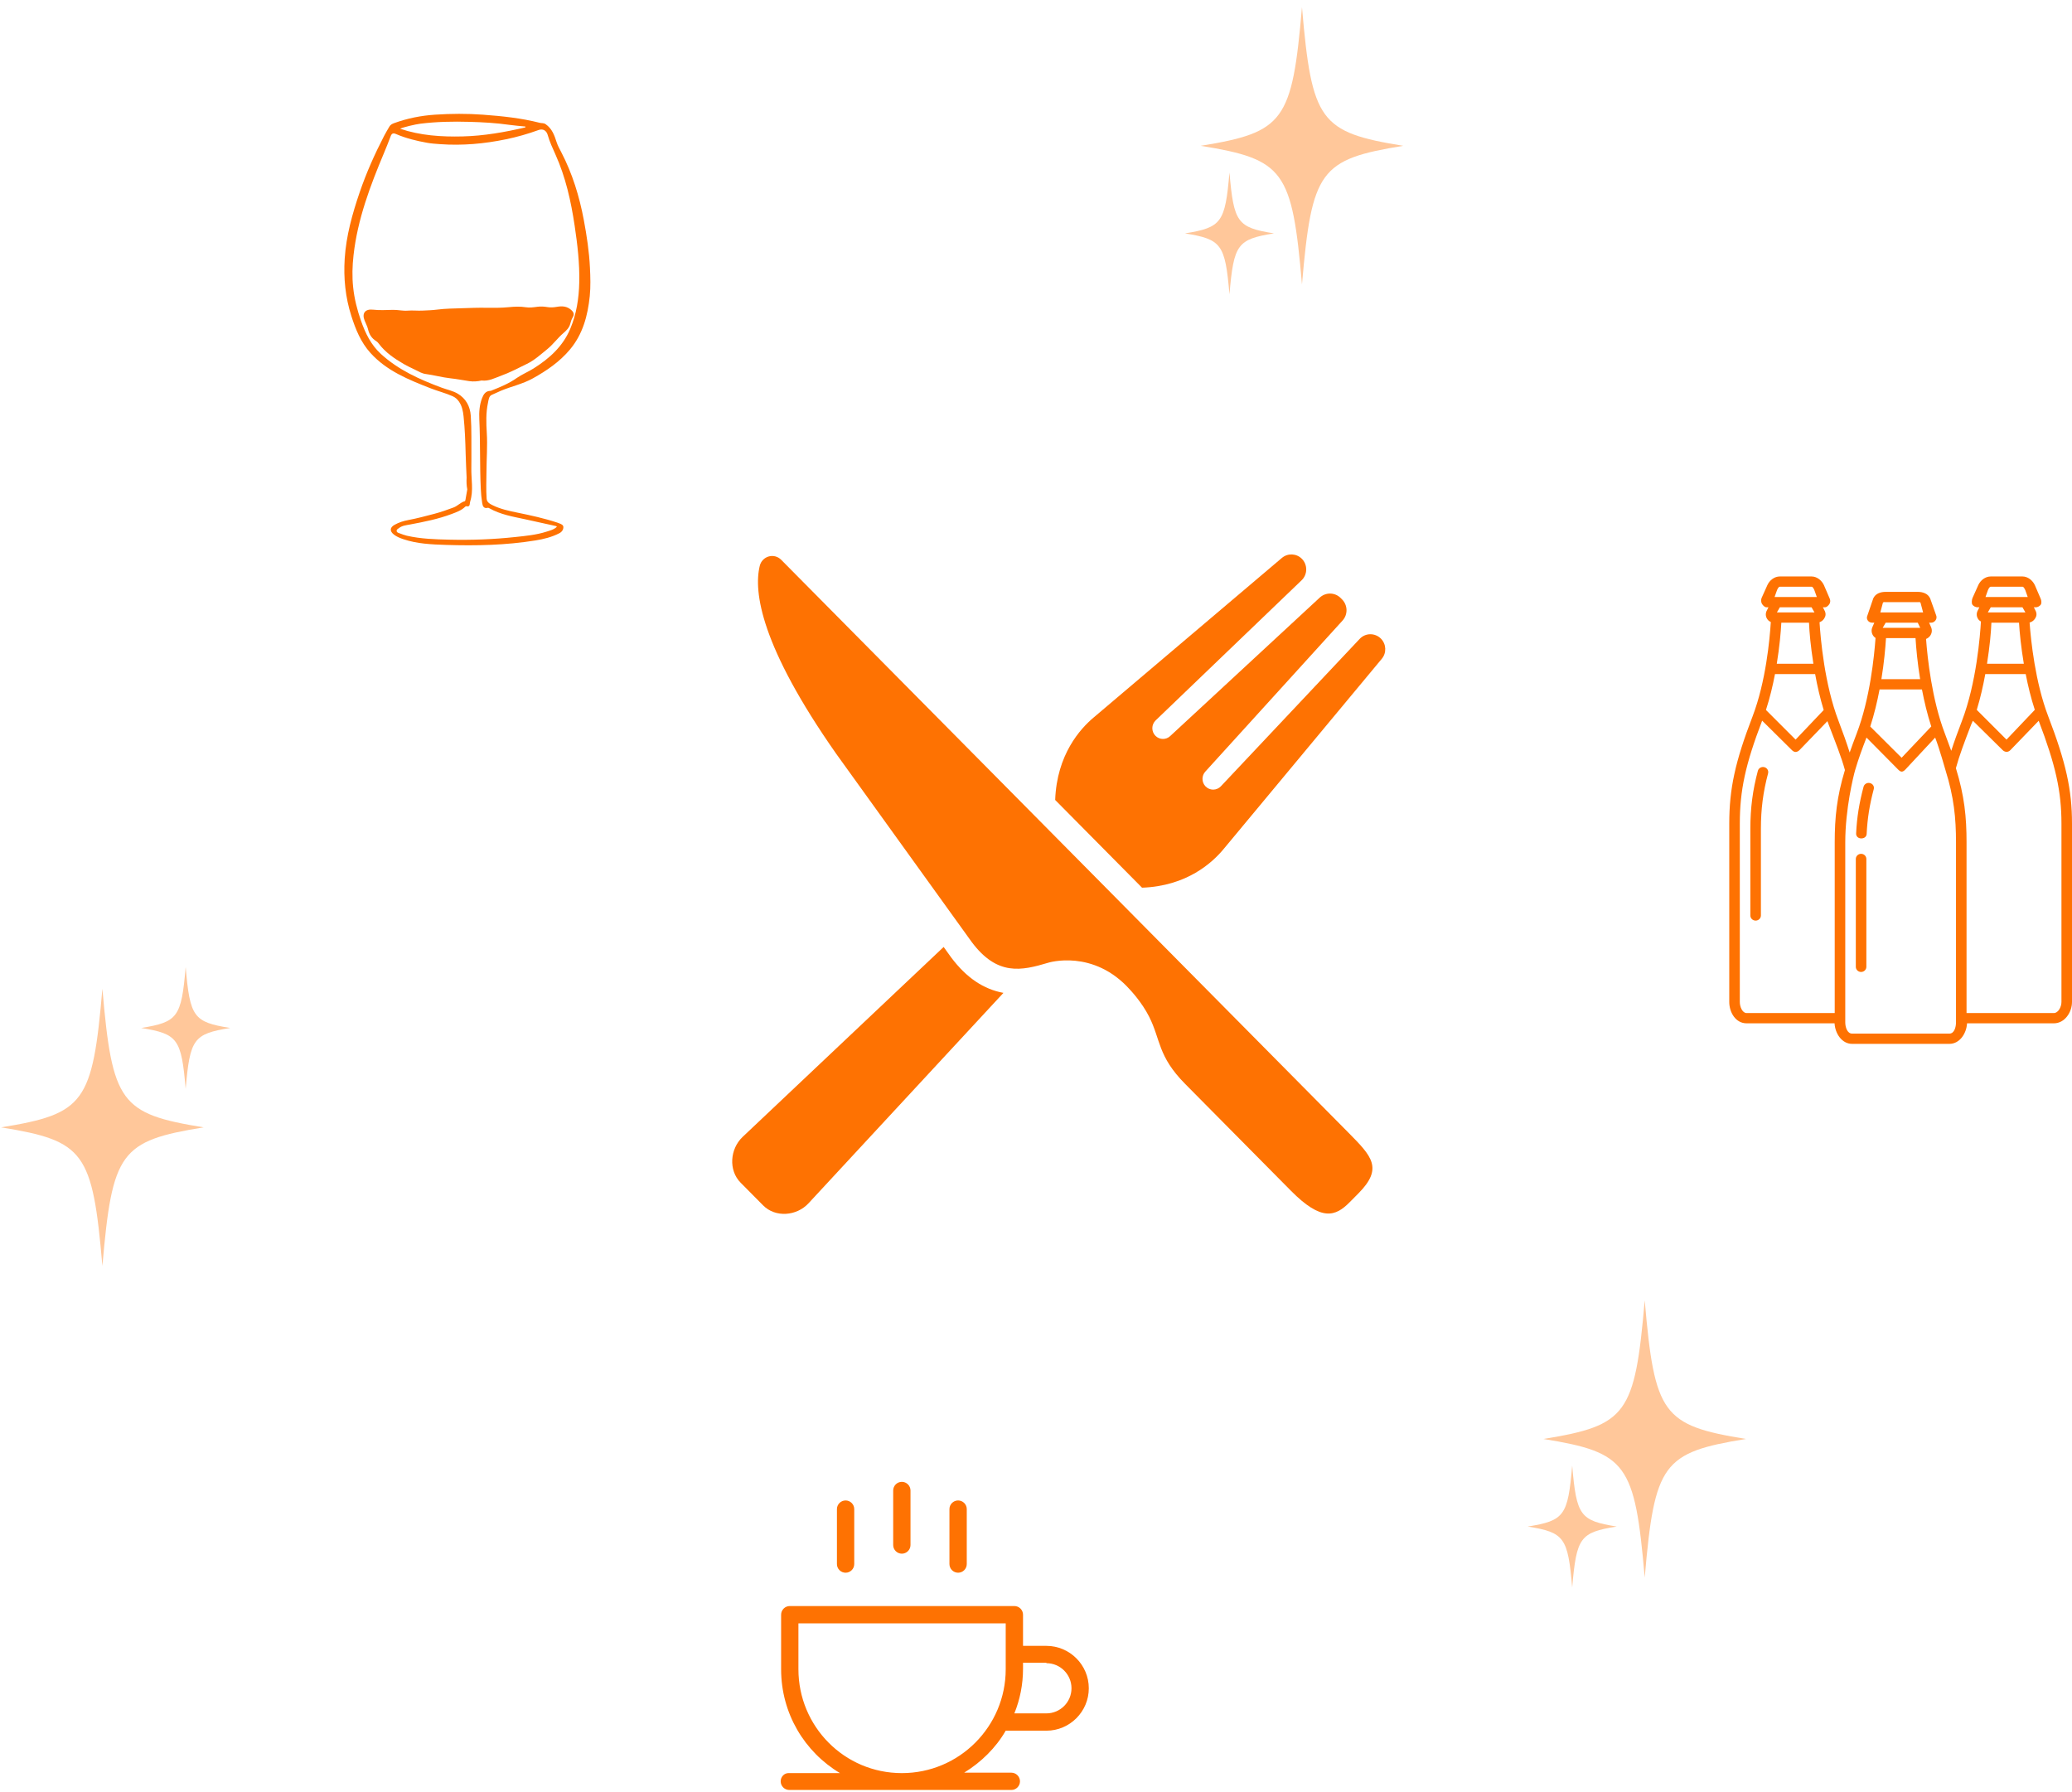 <?xml version="1.0" encoding="UTF-8"?>
<svg width="133px" height="115px" viewBox="0 0 133 115" version="1.1" xmlns="http://www.w3.org/2000/svg" xmlns:xlink="http://www.w3.org/1999/xlink">
    <!-- Generator: Sketch 45.2 (43514) - http://www.bohemiancoding.com/sketch -->
    <title>Horeca svg</title>
    <desc>Created with Sketch.</desc>
    <defs></defs>
    <g id="Page-1" stroke="none" stroke-width="1" fill="none" fill-rule="evenodd">
        <g id="Stap-1-" transform="translate(-199, -717)">
            <g id="Options" transform="translate(136, 687)">
                <g id="Horeca">
                    <g id="Horeca-svg" transform="translate(63, 30)">
                        <path d="M50.142,35.928 C49.933,35.717 49.628,35.635 49.344,35.716 C49.061,35.796 48.841,36.024 48.77,36.312 C48.357,37.995 48.845,41.485 53.665,48.367 L62.375,60.464 C64.014,62.656 65.571,62.306 67.282,61.793 C67.282,61.793 70.185,60.879 72.543,63.534 C72.543,63.534 73.292,64.319 73.762,65.256 C74.514,66.741 74.303,67.781 76.074,69.571 L82.864,76.428 C84.832,78.417 85.728,78.079 86.634,77.164 L87.194,76.599 C88.798,74.979 88.059,74.22 86.556,72.7 L50.142,35.928 Z" id="Shape" fill="#FE7202" fill-rule="nonzero"></path>
                        <path d="M61.063,61.463 L60.572,60.78 L47.672,72.968 C46.856,73.74 46.748,75.11 47.54,75.91 L48.984,77.367 C49.772,78.164 51.131,78.058 51.896,77.235 L64.41,63.727 C63.148,63.495 62.039,62.767 61.063,61.463 Z" id="Shape" fill="#FE7202" fill-rule="nonzero"></path>
                        <path d="M88.639,40.989 C88.457,40.806 88.209,40.705 87.953,40.708 C87.697,40.71 87.452,40.819 87.275,41.009 L78.368,50.467 C78.24,50.604 78.06,50.68 77.873,50.682 C77.687,50.682 77.507,50.605 77.377,50.468 C77.128,50.205 77.124,49.791 77.369,49.524 L86.176,39.831 C86.529,39.445 86.515,38.847 86.147,38.474 L86.059,38.385 C85.69,38.013 85.098,38.002 84.715,38.355 L75.112,47.246 C74.847,47.494 74.437,47.489 74.177,47.236 C74.041,47.106 73.967,46.925 73.967,46.736 C73.967,46.548 74.047,46.368 74.18,46.238 L83.55,37.244 C83.736,37.066 83.842,36.818 83.845,36.56 C83.848,36.301 83.749,36.052 83.568,35.868 C83.218,35.515 82.661,35.491 82.281,35.812 L70.198,46.054 C69.343,46.773 67.835,48.431 67.731,51.345 L73.307,56.976 C76.196,56.874 77.836,55.353 78.549,54.488 L88.693,42.288 C89.014,41.908 88.989,41.342 88.639,40.989 Z" id="Shape" fill="#FE7202" fill-rule="nonzero"></path>
                        <path d="M58.444,99.167 L58.444,95.667 C58.444,95.361 58.194,95.111 57.889,95.111 C57.583,95.111 57.333,95.361 57.333,95.667 L57.333,99.167 C57.333,99.472 57.583,99.722 57.889,99.722 C58.194,99.722 58.444,99.472 58.444,99.167 Z" id="Shape" fill="#FE7202" fill-rule="nonzero"></path>
                        <path d="M62.056,100.389 L62.056,96.861 C62.056,96.556 61.806,96.306 61.5,96.306 C61.194,96.306 60.944,96.556 60.944,96.861 L60.944,100.389 C60.944,100.694 61.194,100.944 61.5,100.944 C61.806,100.944 62.056,100.694 62.056,100.389 Z" id="Shape" fill="#FE7202" fill-rule="nonzero"></path>
                        <path d="M54.833,100.389 L54.833,96.861 C54.833,96.556 54.583,96.306 54.278,96.306 C53.972,96.306 53.722,96.556 53.722,96.861 L53.722,100.389 C53.722,100.694 53.972,100.944 54.278,100.944 C54.583,100.944 54.833,100.694 54.833,100.389 Z" id="Shape" fill="#FE7202" fill-rule="nonzero"></path>
                        <path d="M50.111,114.333 C50.111,114.639 50.361,114.889 50.667,114.889 L64.917,114.889 C65.222,114.889 65.472,114.639 65.472,114.333 C65.472,114.028 65.222,113.778 64.917,113.778 L61.889,113.778 C62.972,113.111 63.917,112.194 64.556,111.083 L67.167,111.083 C68.667,111.083 69.889,109.861 69.889,108.361 C69.889,106.861 68.667,105.639 67.167,105.639 L65.667,105.639 L65.667,103.639 C65.667,103.333 65.417,103.083 65.111,103.083 L50.694,103.083 C50.389,103.083 50.139,103.333 50.139,103.639 L50.139,107.139 C50.139,109.972 51.639,112.444 53.917,113.806 L50.667,113.806 C50.361,113.778 50.111,114.028 50.111,114.333 Z M67.167,106.75 C68.056,106.75 68.778,107.472 68.778,108.361 C68.778,109.25 68.056,109.972 67.167,109.972 L65.111,109.972 C65.472,109.083 65.667,108.111 65.667,107.111 L65.667,106.722 L67.167,106.722 L67.167,106.75 Z M51.25,107.139 L51.25,104.194 L64.556,104.194 L64.556,107.139 C64.556,110.806 61.583,113.806 57.889,113.806 C54.194,113.806 51.25,110.806 51.25,107.139 Z" id="Shape" fill="#FE7202" fill-rule="nonzero"></path>
                        <path d="M119.8,55.132 L119.8,62.055 C119.8,62.237 119.649,62.385 119.462,62.385 C119.274,62.385 119.123,62.237 119.123,62.055 L119.123,55.132 C119.123,54.95 119.274,54.802 119.462,54.802 C119.649,54.802 119.8,54.95 119.8,55.132 Z M120.033,50.261 C119.852,50.214 119.667,50.321 119.62,50.498 C119.34,51.551 119.192,52.457 119.143,53.496 C119.134,53.678 119.278,53.813 119.465,53.813 C119.471,53.813 119.476,53.813 119.481,53.813 C119.661,53.813 119.81,53.703 119.819,53.527 C119.866,52.534 120.007,51.656 120.275,50.649 C120.322,50.473 120.213,50.307 120.033,50.261 Z M133,52.864 L133,64.31 C133,64.972 132.532,65.681 131.836,65.681 L126.263,65.681 C126.229,66.323 125.797,67 125.13,67 L118.886,67 C118.22,67 117.792,66.323 117.759,65.681 L112.11,65.681 C111.415,65.681 111,64.984 111,64.31 L111,52.864 C111,50.624 111.377,48.893 112.495,45.985 C113.346,43.763 113.597,41.044 113.667,39.927 C113.581,39.883 113.506,39.832 113.449,39.75 C113.337,39.588 113.315,39.41 113.39,39.228 L113.516,38.978 L113.385,38.978 C113.27,38.978 113.163,38.854 113.1,38.76 C113.038,38.666 113.029,38.481 113.076,38.379 L113.451,37.545 C113.591,37.242 113.901,37 114.241,37 L116.287,37 C116.628,37 116.938,37.256 117.077,37.558 L117.452,38.43 C117.499,38.533 117.489,38.678 117.427,38.772 C117.365,38.866 117.258,38.978 117.143,38.978 L117.011,38.978 L117.138,39.228 C117.213,39.41 117.19,39.56 117.078,39.722 C117.008,39.823 116.908,39.895 116.795,39.938 C116.824,40.413 116.901,41.417 117.089,42.604 L117.092,42.604 L117.092,42.625 C117.275,43.776 117.563,45.096 118.012,46.267 C118.301,47.024 118.536,47.69 118.73,48.299 C118.865,47.913 119.013,47.511 119.178,47.08 C120.031,44.855 120.307,42.104 120.389,40.948 C120.333,40.908 120.282,40.866 120.242,40.808 C120.129,40.645 120.107,40.446 120.182,40.264 L120.311,39.967 L120.173,39.967 C120.059,39.967 119.952,39.916 119.889,39.822 C119.826,39.728 119.818,39.616 119.865,39.514 L120.243,38.407 C120.384,38.103 120.696,37.989 121.037,37.989 L123.102,37.989 C123.445,37.989 123.756,38.107 123.897,38.411 L124.275,39.48 C124.322,39.583 124.313,39.708 124.25,39.802 C124.188,39.896 124.081,39.967 123.966,39.967 L123.829,39.967 L123.958,40.264 C124.033,40.447 124.011,40.639 123.898,40.802 C123.831,40.897 123.738,40.967 123.632,41.011 C123.72,42.203 124.002,44.896 124.839,47.08 C124.988,47.47 125.124,47.84 125.249,48.191 C125.433,47.617 125.658,46.991 125.934,46.274 C126.871,43.829 127.105,40.754 127.154,39.892 C127.09,39.85 127.032,39.814 126.988,39.75 C126.876,39.588 126.854,39.41 126.929,39.228 L127.055,38.978 L126.923,38.978 C126.809,38.978 126.667,38.9 126.604,38.806 C126.542,38.712 126.568,38.481 126.615,38.379 L126.989,37.545 C127.129,37.242 127.439,37 127.78,37 L129.826,37 C130.166,37 130.476,37.256 130.616,37.558 L130.99,38.43 C131.037,38.533 131.059,38.712 130.997,38.807 C130.935,38.9 130.796,38.978 130.682,38.978 L130.55,38.978 L130.676,39.228 C130.752,39.41 130.729,39.56 130.617,39.722 C130.535,39.84 130.414,39.922 130.278,39.958 C130.361,41.104 130.636,43.787 131.475,45.978 C132.615,48.954 133,50.691 133,52.864 Z M127.826,39.967 C127.799,40.626 127.725,41.44 127.545,42.604 L129.908,42.604 C129.726,41.509 129.639,40.626 129.599,39.967 L127.826,39.967 Z M126.887,45.562 L128.796,47.471 L130.612,45.56 C130.363,44.798 130.173,44.011 130.028,43.264 L127.434,43.264 C127.3,44.005 127.122,44.793 126.887,45.562 Z M127.447,38.319 L130.159,38.319 L129.999,37.87 C129.968,37.804 129.9,37.659 129.826,37.659 L127.78,37.659 C127.705,37.659 127.637,37.804 127.607,37.87 L127.447,38.319 Z M127.785,38.978 L127.596,39.308 L130.009,39.308 L129.82,38.978 L127.785,38.978 Z M121.061,40.956 C121.02,41.615 120.935,42.551 120.765,43.593 L123.252,43.593 C123.082,42.551 122.997,41.615 122.956,40.956 L121.061,40.956 Z M120.05,46.632 L122.063,48.636 L123.966,46.629 C123.71,45.841 123.516,45.025 123.369,44.253 L120.648,44.253 C120.501,45.026 120.306,45.843 120.05,46.632 Z M120.697,39.308 L123.442,39.308 L123.279,38.692 C123.248,38.624 123.178,38.648 123.102,38.648 L121.037,38.648 C120.961,38.648 120.892,38.624 120.86,38.692 L120.697,39.308 Z M121.041,39.967 L120.849,40.297 L123.258,40.297 L123.099,39.967 L121.041,39.967 Z M113.355,45.568 L115.258,47.471 L117.061,45.573 C116.825,44.8 116.646,44.008 116.512,43.264 L113.935,43.264 C113.793,44.013 113.604,44.804 113.355,45.568 Z M116.4,42.604 C116.22,41.44 116.147,40.626 116.119,39.967 L114.342,39.967 C114.307,40.626 114.227,41.51 114.05,42.604 L116.4,42.604 Z M113.908,38.319 L116.62,38.319 L116.46,37.87 C116.43,37.804 116.362,37.659 116.287,37.659 L114.241,37.659 C114.167,37.659 114.099,37.804 114.068,37.87 L113.908,38.319 Z M114.247,38.978 L114.058,39.308 L116.47,39.308 L116.281,38.978 L114.247,38.978 Z M112.11,65.022 L117.769,65.022 L117.769,54.065 C117.769,52.49 117.901,51.144 118.424,49.427 C118.198,48.591 117.819,47.652 117.378,46.497 C117.351,46.428 117.326,46.358 117.3,46.287 L115.513,48.14 C115.449,48.206 115.352,48.264 115.259,48.264 C115.257,48.264 115.261,48.264 115.259,48.264 C115.167,48.264 115.086,48.211 115.022,48.147 L113.111,46.256 C112.04,49.052 111.677,50.725 111.677,52.864 L111.677,64.31 C111.677,64.646 111.855,65.022 112.11,65.022 Z M125.554,54.065 C125.554,52.504 125.424,51.171 124.878,49.426 C124.878,49.426 124.495,48.066 124.217,47.34 L122.318,49.378 C122.255,49.444 122.167,49.527 122.074,49.527 C122.073,49.527 122.071,49.527 122.07,49.527 C121.978,49.527 121.895,49.448 121.831,49.384 L119.808,47.34 C119.511,48.116 119.294,48.701 119.077,49.44 C118.977,49.785 118.446,51.907 118.446,54.065 L118.446,65.62 C118.446,65.926 118.572,66.341 118.886,66.341 L125.13,66.341 C125.445,66.341 125.554,65.926 125.554,65.62 L125.554,54.065 Z M132.323,52.864 C132.323,50.793 131.953,49.121 130.862,46.263 L129.051,48.14 C128.988,48.206 128.898,48.257 128.804,48.257 C128.709,48.257 128.615,48.211 128.551,48.147 L126.637,46.261 C126.608,46.34 126.561,46.419 126.531,46.497 C126.101,47.612 125.761,48.512 125.547,49.304 C126.098,51.08 126.231,52.453 126.231,54.065 L126.231,65.022 L131.836,65.022 C132.111,65.022 132.323,64.639 132.323,64.31 L132.323,52.864 Z M113.249,49.239 C113.069,49.195 112.884,49.299 112.836,49.475 C112.502,50.719 112.354,51.866 112.354,53.193 L112.354,58.758 C112.354,58.941 112.505,59.088 112.692,59.088 C112.879,59.088 113.031,58.941 113.031,58.758 L113.031,53.193 C113.031,51.925 113.173,50.829 113.491,49.642 C113.539,49.465 113.43,49.285 113.249,49.239 Z" id="Shape" fill="#FE7202" fill-rule="nonzero"></path>
                        <path d="M29.695,8.756 C31.061,8.722 32.398,8.486 33.724,8.176 C33.724,8.158 33.724,8.14 33.724,8.121 C33.386,8.086 33.045,8.064 32.708,8.015 C31.85,7.891 30.986,7.844 30.122,7.82 C29.073,7.79 28.023,7.81 26.978,7.94 C26.657,7.98 25.866,8.166 25.684,8.263 C26.977,8.699 28.329,8.79 29.695,8.756 Z" id="Shape"></path>
                        <path d="M35.655,9.916 C35.47,9.506 35.279,9.096 35.156,8.662 C35.075,8.375 34.85,8.244 34.573,8.345 C33.892,8.591 33.198,8.79 32.489,8.938 C31.087,9.229 29.675,9.354 28.246,9.251 C27.967,9.231 27.686,9.213 27.412,9.163 C26.725,9.04 26.048,8.874 25.403,8.595 C25.244,8.526 25.145,8.562 25.08,8.735 C24.946,9.094 24.803,9.451 24.654,9.806 C23.763,11.927 22.952,14.07 22.693,16.381 C22.615,17.07 22.597,17.756 22.669,18.443 C22.746,19.177 22.929,19.891 23.173,20.587 C23.452,21.384 23.812,22.133 24.45,22.717 C25.573,23.744 26.93,24.352 28.33,24.875 C28.683,25.006 29.073,25.081 29.388,25.27 C29.899,25.578 30.178,26.067 30.22,26.687 C30.281,27.591 30.248,28.496 30.259,29.4 C30.262,29.608 30.261,29.815 30.255,30.022 C30.238,30.746 30.406,31.475 30.181,32.194 C30.135,32.339 30.201,32.558 29.92,32.489 C29.901,32.485 29.871,32.514 29.851,32.534 C29.61,32.764 29.302,32.873 29.001,32.986 C28.13,33.315 27.221,33.494 26.31,33.665 C26.069,33.71 25.822,33.732 25.618,33.888 C25.552,33.938 25.456,33.975 25.46,34.073 C25.464,34.175 25.563,34.198 25.641,34.226 C25.799,34.283 25.956,34.348 26.119,34.385 C27.013,34.589 27.925,34.616 28.835,34.637 C30.257,34.671 31.677,34.62 33.091,34.467 C33.756,34.395 34.426,34.332 35.068,34.128 C35.302,34.053 35.552,33.996 35.749,33.808 C35.714,33.785 35.699,33.767 35.68,33.762 C35.023,33.617 34.366,33.469 33.708,33.328 C32.922,33.159 32.126,33.027 31.412,32.623 C31.383,32.606 31.342,32.585 31.314,32.593 C31.034,32.666 30.98,32.46 30.95,32.274 C30.903,31.974 30.875,31.671 30.861,31.368 C30.793,29.885 30.836,28.399 30.768,26.915 C30.746,26.457 30.774,25.996 30.942,25.559 C31.038,25.307 31.172,25.085 31.494,25.086 C31.526,25.086 31.559,25.062 31.591,25.05 C32.138,24.833 32.677,24.607 33.166,24.265 C33.505,24.027 33.899,23.869 34.251,23.647 C35.26,23.012 36.125,22.24 36.603,21.108 C37.006,20.153 37.159,19.151 37.183,18.126 C37.211,16.9 37.066,15.686 36.885,14.476 C36.65,12.908 36.309,11.371 35.655,9.916 Z M36.758,20.38 C36.681,20.509 36.64,20.642 36.603,20.786 C36.537,21.043 36.343,21.224 36.154,21.387 C35.786,21.706 35.503,22.107 35.123,22.413 C34.706,22.749 34.312,23.118 33.825,23.354 C33.269,23.624 32.72,23.918 32.14,24.125 C31.754,24.263 31.374,24.481 30.907,24.423 C30.667,24.477 30.397,24.503 30.126,24.463 C29.721,24.404 29.316,24.324 28.911,24.281 C28.375,24.223 27.858,24.074 27.327,24.005 C27.086,23.974 26.887,23.853 26.675,23.748 C26.418,23.621 26.156,23.503 25.908,23.358 C25.305,23.005 24.73,22.618 24.306,22.046 C24.264,21.99 24.213,21.935 24.155,21.899 C23.867,21.722 23.703,21.476 23.625,21.14 C23.58,20.942 23.473,20.753 23.398,20.557 C23.223,20.105 23.44,19.818 23.944,19.876 C24.37,19.925 24.8,19.896 25.224,19.888 C25.545,19.881 25.854,19.964 26.169,19.938 C26.481,19.912 26.792,19.95 27.103,19.936 C27.419,19.921 27.736,19.914 28.048,19.873 C28.593,19.802 29.14,19.801 29.686,19.781 C30.192,19.763 30.7,19.746 31.209,19.754 C31.695,19.761 32.188,19.762 32.678,19.714 C33.027,19.679 33.386,19.661 33.746,19.72 C33.991,19.759 34.253,19.722 34.503,19.689 C34.715,19.66 34.926,19.675 35.127,19.709 C35.335,19.744 35.53,19.731 35.731,19.695 C36.09,19.632 36.417,19.646 36.706,19.933 C36.867,20.093 36.848,20.229 36.758,20.38 Z" id="Shape"></path>
                        <path d="M37.868,17.174 C37.818,16.143 37.664,15.129 37.474,14.118 C37.19,12.602 36.741,11.142 36.028,9.769 C35.918,9.557 35.799,9.346 35.727,9.12 C35.586,8.679 35.436,8.26 35.029,7.974 C34.899,7.882 34.776,7.916 34.652,7.884 C33.458,7.579 32.237,7.453 31.013,7.362 C29.982,7.286 28.95,7.292 27.919,7.361 C27.02,7.421 26.146,7.594 25.299,7.903 C25.177,7.948 25.064,8.005 24.996,8.122 C24.88,8.322 24.76,8.52 24.654,8.725 C24.049,9.895 23.513,11.096 23.087,12.344 C22.614,13.728 22.221,15.134 22.126,16.602 C22.046,17.853 22.169,19.084 22.553,20.283 C22.827,21.141 23.159,21.966 23.776,22.65 C24.825,23.812 26.233,24.371 27.635,24.922 C28.101,25.105 28.596,25.226 29.057,25.432 C29.218,25.504 29.35,25.618 29.455,25.767 C29.658,26.056 29.72,26.383 29.756,26.722 C29.84,27.525 29.87,28.33 29.89,29.135 C29.903,29.644 29.931,30.152 29.952,30.66 C29.938,30.912 29.944,31.162 29.995,31.41 C29.956,31.633 29.918,31.855 29.878,32.078 C29.872,32.11 29.859,32.162 29.839,32.167 C29.564,32.243 29.378,32.473 29.112,32.573 C28.703,32.726 28.293,32.871 27.872,32.981 C27.321,33.125 26.769,33.274 26.21,33.378 C25.894,33.437 25.601,33.532 25.327,33.685 C25.014,33.859 25.006,34.097 25.291,34.317 C25.466,34.451 25.668,34.531 25.874,34.602 C26.767,34.906 27.701,34.945 28.628,34.975 C30.551,35.036 32.471,34.996 34.377,34.687 C34.907,34.601 35.421,34.474 35.902,34.226 C36.07,34.138 36.167,33.995 36.162,33.826 C36.159,33.681 35.999,33.63 35.873,33.581 C35.84,33.568 35.807,33.555 35.774,33.544 C34.932,33.265 34.067,33.078 33.2,32.9 C32.662,32.79 32.124,32.675 31.628,32.431 C31.453,32.346 31.254,32.246 31.237,32.012 C31.194,31.419 31.223,30.825 31.227,30.231 C31.231,29.42 31.297,28.61 31.247,27.796 C31.208,27.152 31.185,26.5 31.322,25.859 C31.362,25.669 31.381,25.422 31.563,25.346 C31.757,25.264 31.947,25.168 32.141,25.086 C32.819,24.8 33.545,24.651 34.198,24.288 C35.09,23.793 35.918,23.226 36.578,22.442 C37.41,21.453 37.727,20.264 37.856,19.01 C37.918,18.399 37.898,17.788 37.868,17.174 Z M26.979,7.94 C28.024,7.81 29.073,7.79 30.122,7.82 C30.986,7.844 31.851,7.891 32.709,8.015 C33.045,8.064 33.386,8.087 33.725,8.121 C33.724,8.139 33.724,8.158 33.724,8.176 C32.398,8.486 31.061,8.722 29.695,8.756 C28.33,8.79 26.978,8.699 25.684,8.263 C25.867,8.166 26.658,7.98 26.979,7.94 Z M37.182,18.126 C37.159,19.151 37.006,20.154 36.602,21.109 C36.124,22.241 35.26,23.013 34.251,23.648 C33.899,23.87 33.505,24.028 33.165,24.265 C32.677,24.608 32.138,24.834 31.591,25.05 C31.558,25.063 31.526,25.086 31.493,25.086 C31.172,25.086 31.038,25.308 30.941,25.56 C30.774,25.996 30.746,26.458 30.767,26.915 C30.836,28.399 30.793,29.885 30.861,31.369 C30.875,31.671 30.902,31.975 30.95,32.274 C30.979,32.461 31.034,32.666 31.314,32.593 C31.342,32.586 31.382,32.606 31.412,32.623 C32.126,33.028 32.922,33.16 33.708,33.329 C34.366,33.47 35.023,33.617 35.68,33.763 C35.698,33.767 35.714,33.785 35.749,33.809 C35.552,33.996 35.301,34.054 35.067,34.128 C34.426,34.333 33.756,34.395 33.091,34.467 C31.677,34.62 30.256,34.672 28.834,34.638 C27.925,34.616 27.013,34.59 26.119,34.386 C25.956,34.348 25.799,34.284 25.64,34.227 C25.562,34.199 25.464,34.175 25.46,34.073 C25.456,33.976 25.552,33.938 25.618,33.888 C25.822,33.733 26.069,33.711 26.31,33.666 C27.221,33.495 28.13,33.316 29,32.987 C29.302,32.873 29.609,32.764 29.85,32.534 C29.87,32.515 29.901,32.486 29.919,32.49 C30.201,32.558 30.134,32.34 30.18,32.194 C30.406,31.476 30.237,30.747 30.255,30.023 C30.26,29.816 30.262,29.608 30.259,29.401 C30.248,28.497 30.28,27.592 30.219,26.688 C30.178,26.068 29.898,25.578 29.388,25.271 C29.073,25.082 28.683,25.007 28.33,24.875 C26.93,24.352 25.573,23.744 24.45,22.718 C23.812,22.134 23.451,21.385 23.172,20.588 C22.928,19.892 22.746,19.178 22.669,18.443 C22.596,17.757 22.615,17.071 22.693,16.381 C22.952,14.07 23.763,11.927 24.654,9.806 C24.802,9.452 24.946,9.095 25.08,8.735 C25.144,8.563 25.244,8.527 25.403,8.596 C26.047,8.874 26.724,9.041 27.412,9.164 C27.686,9.213 27.967,9.232 28.246,9.252 C29.675,9.355 31.087,9.229 32.488,8.938 C33.198,8.791 33.892,8.592 34.573,8.345 C34.85,8.245 35.074,8.375 35.156,8.662 C35.279,9.097 35.47,9.506 35.654,9.917 C36.309,11.372 36.65,12.909 36.885,14.477 C37.066,15.687 37.21,16.9 37.182,18.126 Z" id="Shape" fill="#FE7202" fill-rule="nonzero"></path>
                        <path d="M35.732,19.696 C35.53,19.731 35.336,19.744 35.128,19.709 C34.926,19.675 34.715,19.661 34.503,19.689 C34.253,19.723 33.991,19.76 33.746,19.72 C33.387,19.662 33.027,19.68 32.679,19.714 C32.188,19.763 31.696,19.761 31.21,19.754 C30.701,19.746 30.193,19.764 29.686,19.782 C29.141,19.801 28.593,19.802 28.049,19.873 C27.736,19.914 27.419,19.921 27.104,19.936 C26.793,19.951 26.482,19.912 26.169,19.938 C25.855,19.964 25.545,19.882 25.224,19.888 C24.8,19.896 24.371,19.926 23.944,19.876 C23.441,19.818 23.223,20.105 23.398,20.558 C23.473,20.753 23.58,20.943 23.626,21.141 C23.703,21.476 23.868,21.722 24.155,21.899 C24.214,21.935 24.264,21.991 24.306,22.047 C24.731,22.618 25.305,23.006 25.908,23.358 C26.156,23.504 26.418,23.622 26.675,23.748 C26.888,23.853 27.086,23.974 27.327,24.005 C27.858,24.075 28.375,24.223 28.911,24.281 C29.317,24.324 29.721,24.404 30.126,24.464 C30.397,24.503 30.667,24.478 30.907,24.423 C31.374,24.481 31.755,24.263 32.141,24.125 C32.72,23.918 33.269,23.624 33.825,23.354 C34.312,23.118 34.707,22.75 35.124,22.414 C35.503,22.108 35.786,21.706 36.154,21.388 C36.343,21.225 36.538,21.043 36.603,20.786 C36.64,20.643 36.681,20.509 36.758,20.38 C36.848,20.23 36.867,20.094 36.706,19.933 C36.418,19.646 36.09,19.632 35.732,19.696 Z" id="Shape" fill="#FE7202" fill-rule="nonzero"></path>
                        <path d="M13.074,72.359 C7.72,73.226 7.206,73.929 6.573,81.254 C5.939,73.929 5.425,73.226 0.071,72.359 C5.425,71.491 5.939,70.789 6.573,63.463 C7.206,70.789 7.72,71.492 13.074,72.359 Z" id="Shape" fill="#FFC79A" fill-rule="nonzero"></path>
                        <path d="M14.774,65.98 C12.422,66.361 12.197,66.67 11.918,69.888 C11.64,66.67 11.414,66.361 9.063,65.98 C11.414,65.599 11.64,65.291 11.918,62.073 C12.197,65.291 12.422,65.599 14.774,65.98 Z" id="Shape" fill="#FFC79A" fill-rule="nonzero"></path>
                        <path d="M90.074,9.359 C84.72,10.226 84.206,10.929 83.573,18.254 C82.939,10.929 82.425,10.226 77.071,9.359 C82.425,8.491 82.939,7.789 83.573,0.463 C84.206,7.789 84.72,8.492 90.074,9.359 Z" id="Shape" fill="#FFC79A" fill-rule="nonzero"></path>
                        <path d="M81.774,14.98 C79.422,15.361 79.197,15.67 78.918,18.888 C78.64,15.67 78.414,15.361 76.063,14.98 C78.414,14.599 78.64,14.291 78.918,11.073 C79.197,14.291 79.422,14.599 81.774,14.98 Z" id="Shape" fill="#FFC79A" fill-rule="nonzero"></path>
                        <path d="M112.074,92.359 C106.72,93.226 106.206,93.929 105.573,101.254 C104.939,93.929 104.425,93.226 99.071,92.359 C104.425,91.491 104.939,90.789 105.573,83.463 C106.206,90.789 106.72,91.492 112.074,92.359 Z" id="Shape" fill="#FFC79A" fill-rule="nonzero"></path>
                        <path d="M103.774,97.98 C101.422,98.361 101.197,98.67 100.918,101.888 C100.64,98.67 100.414,98.361 98.063,97.98 C100.414,97.599 100.64,97.291 100.918,94.073 C101.197,97.291 101.422,97.599 103.774,97.98 Z" id="Shape" fill="#FFC79A" fill-rule="nonzero"></path>
                    </g>
                </g>
            </g>
        </g>
    </g>
</svg>